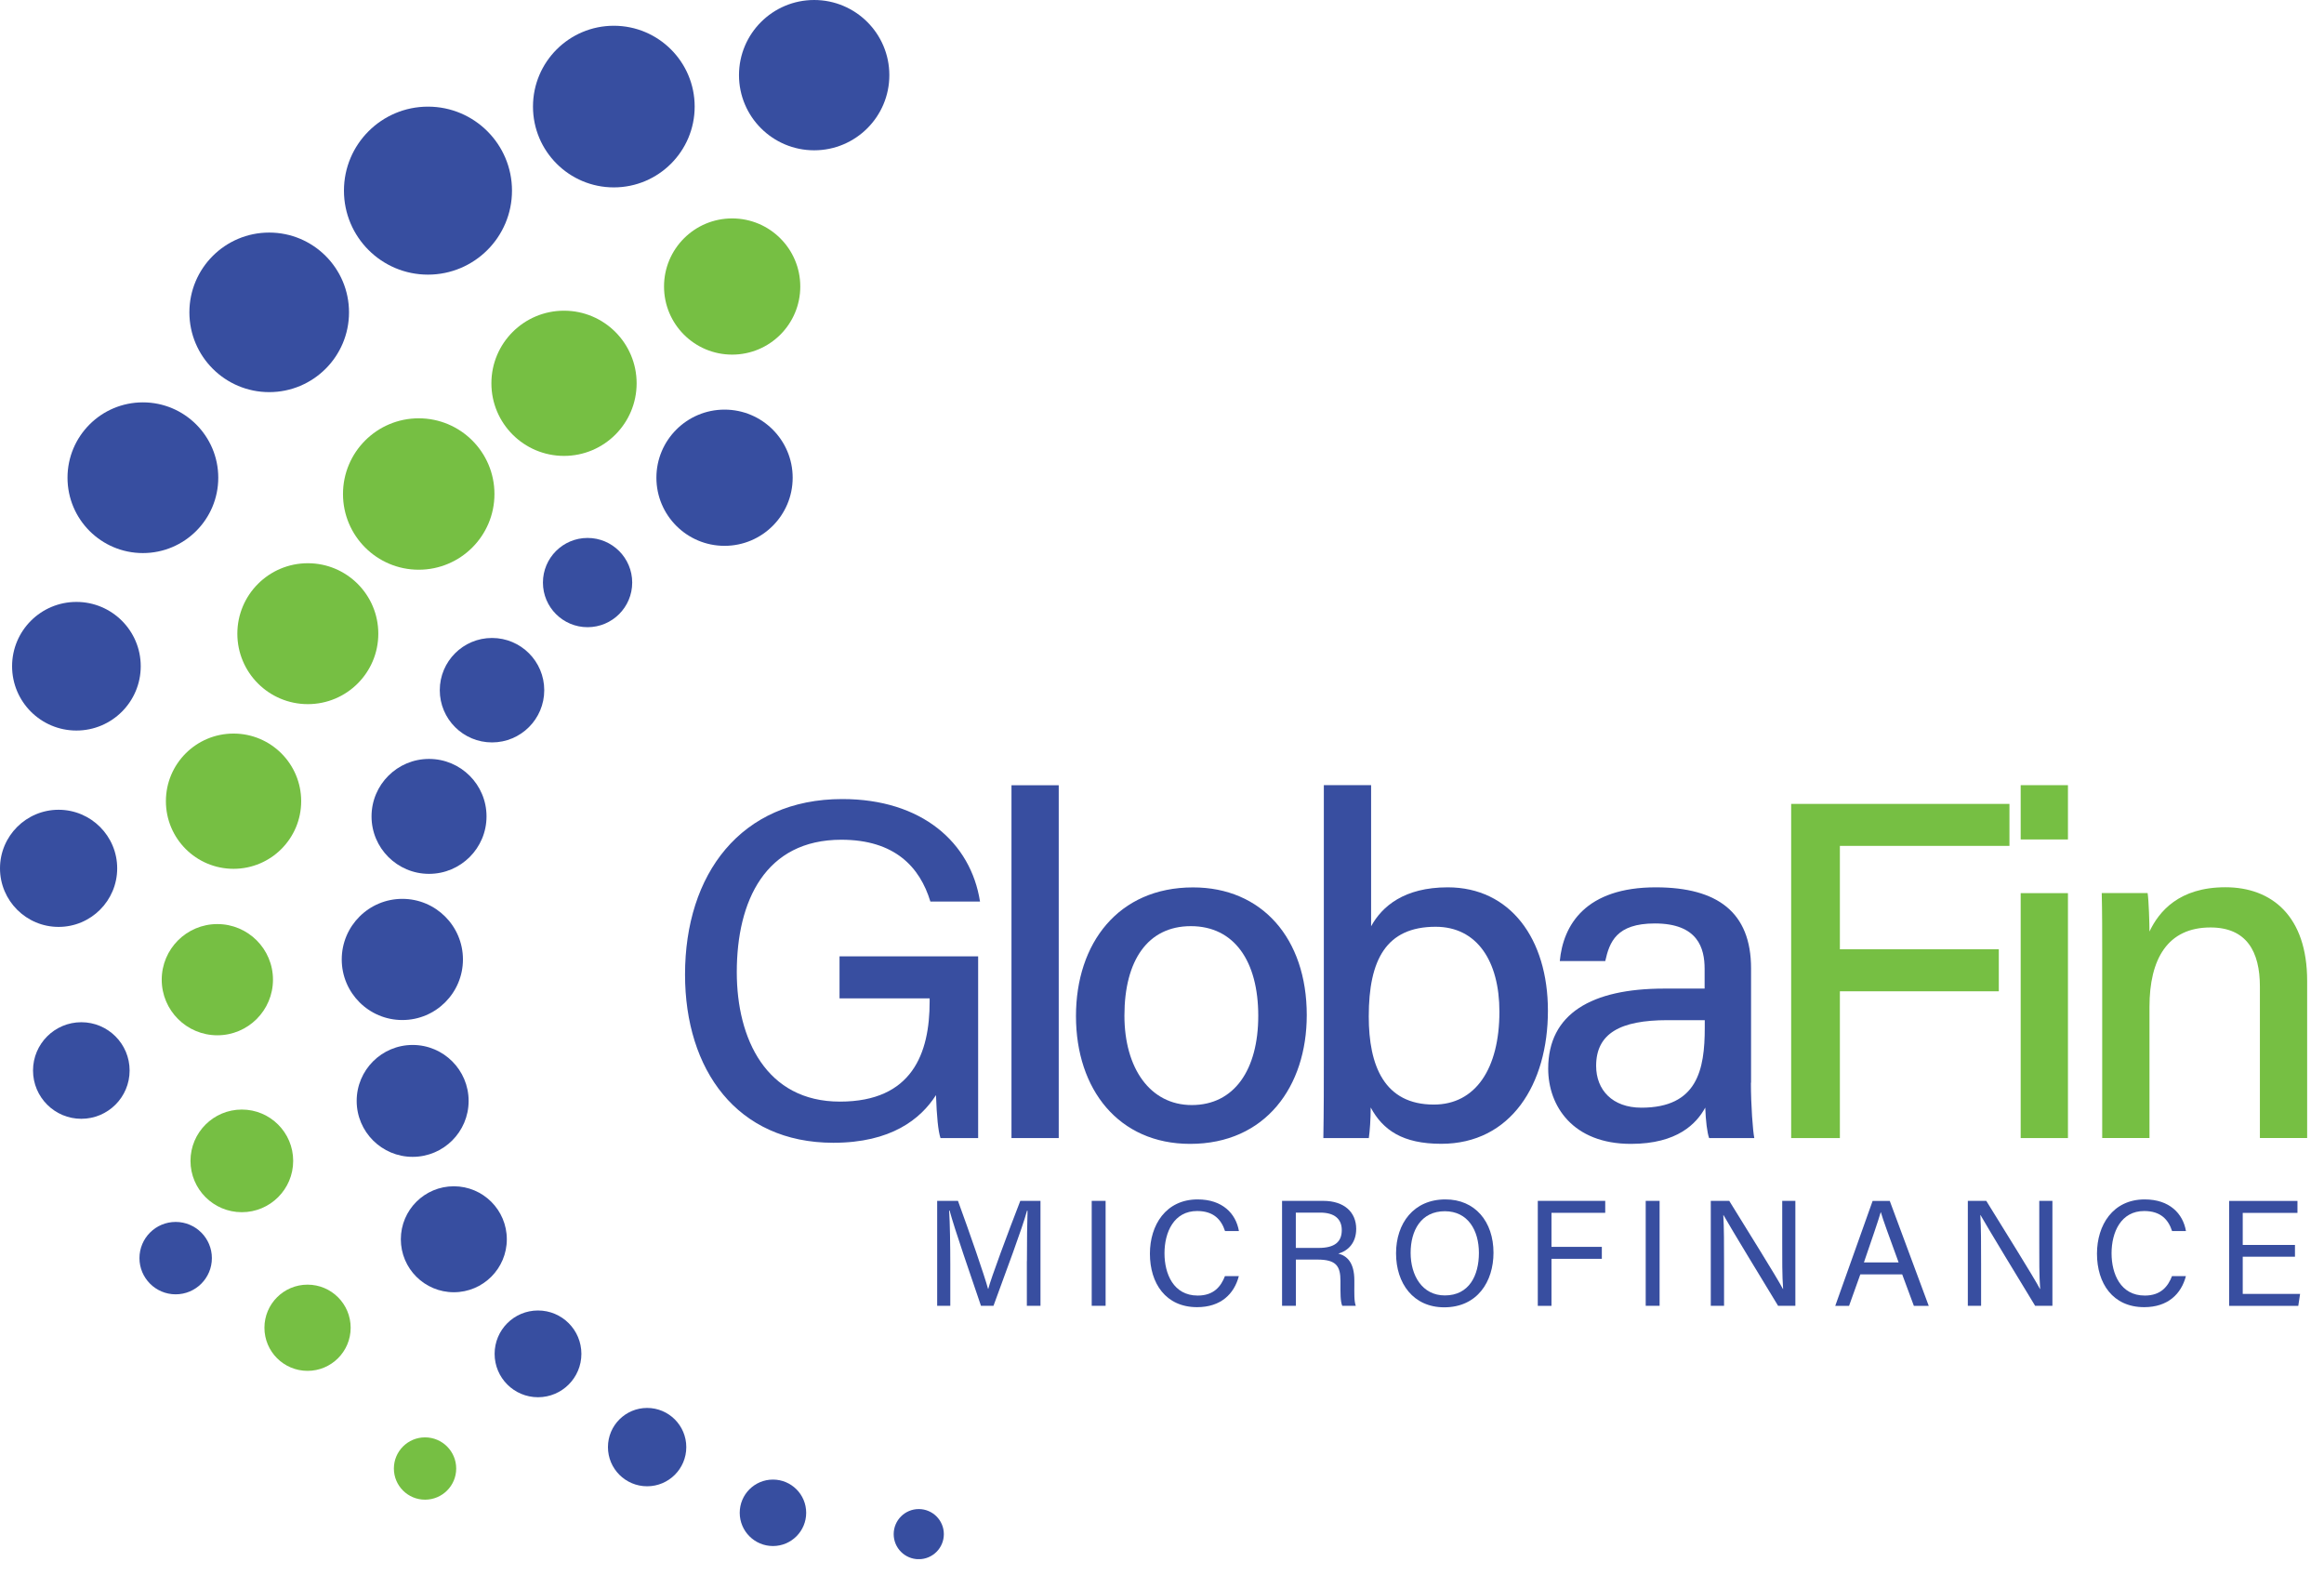 <svg width="124" height="84" viewBox="0 0 124 84" fill="none" xmlns="http://www.w3.org/2000/svg">
<g clip-path="url(#clip0_5668_31)">
<path d="M52.19 60.713H50.181C50.056 60.334 49.982 59.571 49.941 58.421C49.123 59.7 47.548 60.964 44.463 60.964C39.312 60.964 36.551 57.062 36.551 51.987C36.551 46.644 39.515 42.628 44.942 42.628C49.171 42.628 51.796 44.934 52.29 48.096H49.642C49.082 46.254 47.74 44.798 44.89 44.798C40.839 44.798 39.312 48.056 39.312 51.862C39.312 55.422 40.883 58.768 44.816 58.768C48.68 58.768 49.602 56.181 49.602 53.439V53.259H44.794V51.018H52.19V60.713Z" fill="#384EA0"/>
<path d="M53.969 60.713V41.891H56.49V60.713H53.969Z" fill="#384EA0"/>
<path d="M69.724 54.154C69.724 57.957 67.527 61.023 63.501 61.023C59.696 61.023 57.41 58.126 57.41 54.206C57.41 50.314 59.674 47.341 63.652 47.341C67.324 47.337 69.724 50.053 69.724 54.154ZM59.995 54.18C59.995 56.977 61.359 58.952 63.589 58.952C65.86 58.952 67.136 57.065 67.136 54.191C67.136 51.291 65.864 49.408 63.538 49.408C61.241 49.408 59.995 51.239 59.995 54.18Z" fill="#384EA0"/>
<path d="M70.635 41.887H73.157V49.415C73.74 48.354 74.915 47.337 77.246 47.337C80.578 47.337 82.591 50.082 82.591 53.918C82.591 57.846 80.612 61.019 76.899 61.019C74.834 61.019 73.787 60.286 73.135 59.081C73.135 59.704 73.087 60.363 73.035 60.713H70.609C70.635 59.261 70.635 57.799 70.635 56.347V41.887ZM80.003 53.97C80.003 51.276 78.809 49.441 76.6 49.441C73.961 49.441 73.032 51.203 73.032 54.228C73.032 56.848 73.857 58.926 76.504 58.926C78.724 58.926 80.003 57.017 80.003 53.97Z" fill="#384EA0"/>
<path d="M93.422 57.762C93.422 58.959 93.526 60.349 93.603 60.713H91.192C91.089 60.43 91.011 59.792 90.986 59.088C90.525 59.932 89.511 61.023 87.019 61.023C83.922 61.023 82.606 59.004 82.606 57.01C82.606 54.08 84.917 52.739 88.792 52.739C89.647 52.739 90.473 52.739 90.952 52.739V51.685C90.952 50.576 90.591 49.264 88.294 49.264C86.237 49.264 85.876 50.263 85.651 51.269H83.225C83.402 49.367 84.578 47.326 88.379 47.337C91.634 47.348 93.43 48.663 93.43 51.659V57.762H93.422ZM90.96 54.423C90.565 54.423 89.629 54.423 88.969 54.423C86.443 54.423 85.164 55.134 85.164 56.863C85.164 58.141 86.027 59.092 87.579 59.092C90.561 59.092 90.96 57.073 90.96 54.825V54.423Z" fill="#384EA0"/>
<path d="M95.57 42.886H107.217V45.126H98.169V50.642H106.649V52.883H98.169V60.713H95.57V42.886Z" fill="#76BF43"/>
<path d="M107.816 41.887H110.338V44.783H107.816V41.887ZM107.816 47.647H110.338V60.713H107.816V47.647Z" fill="#76BF43"/>
<path d="M112.166 50.937C112.166 49.809 112.166 48.649 112.141 47.643H114.589C114.651 48.019 114.688 49.301 114.688 49.695C115.193 48.63 116.259 47.333 118.74 47.333C121.225 47.333 123.101 48.885 123.101 52.323V60.71H120.58V52.632C120.58 50.757 119.864 49.478 117.944 49.478C115.658 49.478 114.688 51.154 114.688 53.719V60.71H112.166V50.937Z" fill="#76BF43"/>
<path d="M54.793 67.276C54.793 66.237 54.804 65.18 54.826 64.59H54.797C54.557 65.497 53.65 67.899 53.009 69.661H52.341C51.855 68.227 50.918 65.534 50.667 64.579H50.642C50.686 65.224 50.704 66.469 50.704 67.428V69.661H50.004V64.063H51.114C51.748 65.799 52.526 68.043 52.717 68.754H52.732C52.865 68.216 53.783 65.755 54.439 64.063H55.516V69.661H54.789V67.276H54.793Z" fill="#384EA0"/>
<path d="M58.991 64.063V69.661H58.25V64.063H58.991Z" fill="#384EA0"/>
<path d="M66.1 68.076C65.853 69.027 65.142 69.734 63.873 69.734C62.2 69.734 61.355 68.463 61.355 66.882C61.355 65.36 62.2 63.986 63.903 63.986C65.223 63.986 65.942 64.737 66.104 65.673H65.363C65.164 65.065 64.758 64.605 63.873 64.605C62.639 64.605 62.133 65.729 62.133 66.86C62.133 67.958 62.613 69.115 63.907 69.115C64.769 69.115 65.149 68.621 65.359 68.076H66.1Z" fill="#384EA0"/>
<path d="M69.144 67.195V69.661H68.406V64.063H70.596C71.746 64.063 72.362 64.686 72.362 65.559C72.362 66.285 71.946 66.727 71.407 66.875C71.864 66.996 72.263 67.339 72.263 68.312V68.552C72.263 68.938 72.244 69.425 72.34 69.661H71.617C71.514 69.418 71.522 68.983 71.522 68.456V68.338C71.522 67.542 71.297 67.195 70.29 67.195H69.144ZM69.144 66.573H70.36C71.216 66.573 71.592 66.252 71.592 65.622C71.592 65.029 71.204 64.69 70.441 64.69H69.14V66.573H69.144Z" fill="#384EA0"/>
<path d="M79.687 66.83C79.687 68.371 78.824 69.742 77.058 69.742C75.41 69.742 74.488 68.466 74.488 66.864C74.488 65.261 75.428 63.986 77.121 63.986C78.699 63.982 79.687 65.165 79.687 66.83ZM75.266 66.838C75.266 68.046 75.886 69.108 77.091 69.108C78.393 69.108 78.909 68.035 78.909 66.841C78.909 65.636 78.323 64.616 77.091 64.616C75.823 64.616 75.266 65.644 75.266 66.838Z" fill="#384EA0"/>
<path d="M82.051 64.063H85.649V64.701H82.781V66.517H85.468V67.155H82.781V69.664H82.051V64.063Z" fill="#384EA0"/>
<path d="M88.55 64.063V69.661H87.809V64.063H88.55Z" fill="#384EA0"/>
<path d="M91.281 69.661V64.063H92.266C93.069 65.371 94.817 68.157 95.13 68.765H95.141C95.086 68.047 95.093 67.162 95.093 66.248V64.063H95.794V69.661H94.872C94.131 68.445 92.31 65.449 91.96 64.822H91.949C91.989 65.46 91.989 66.41 91.989 67.42V69.661H91.281Z" fill="#384EA0"/>
<path d="M99.26 67.984L98.659 69.664H97.922L99.916 64.067H100.831L102.91 69.664H102.117L101.494 67.984H99.26ZM101.303 67.347C100.768 65.876 100.477 65.095 100.355 64.668H100.348C100.211 65.143 99.883 66.09 99.452 67.347H101.303Z" fill="#384EA0"/>
<path d="M104.996 69.661V64.063H105.98C106.784 65.371 108.532 68.157 108.845 68.765H108.856C108.801 68.047 108.808 67.162 108.808 66.248V64.063H109.509V69.661H108.587C107.846 68.445 106.025 65.449 105.674 64.822H105.663C105.704 65.46 105.704 66.41 105.704 67.42V69.661H104.996Z" fill="#384EA0"/>
<path d="M116.632 68.076C116.385 69.027 115.673 69.734 114.405 69.734C112.731 69.734 111.887 68.463 111.887 66.882C111.887 65.36 112.731 63.986 114.434 63.986C115.754 63.986 116.473 64.737 116.635 65.673H115.894C115.695 65.065 115.29 64.605 114.405 64.605C113.17 64.605 112.665 65.729 112.665 66.86C112.665 67.958 113.144 69.115 114.438 69.115C115.301 69.115 115.68 68.621 115.891 68.076H116.632Z" fill="#384EA0"/>
<path d="M122.451 67.044H119.664V69.027H122.724L122.628 69.664H118.938V64.067H122.584V64.704H119.664V66.414H122.451V67.044Z" fill="#384EA0"/>
<path d="M43.441 8.018C45.656 8.018 47.452 6.223 47.452 4.009C47.452 1.795 45.656 0 43.441 0C41.226 0 39.43 1.795 39.43 4.009C39.43 6.223 41.226 8.018 43.441 8.018Z" fill="#374EA0"/>
<path d="M32.751 9.997C35.133 9.997 37.065 8.067 37.065 5.686C37.065 3.305 35.133 1.374 32.751 1.374C30.369 1.374 28.438 3.305 28.438 5.686C28.438 8.067 30.369 9.997 32.751 9.997Z" fill="#374EA0"/>
<path d="M39.065 18.918C41.072 18.918 42.7 17.292 42.7 15.285C42.7 13.278 41.072 11.652 39.065 11.652C37.057 11.652 35.43 13.278 35.43 15.285C35.43 17.292 37.057 18.918 39.065 18.918Z" fill="#76BF43"/>
<path d="M38.659 29.119C40.666 29.119 42.294 27.492 42.294 25.485C42.294 23.479 40.666 21.852 38.659 21.852C36.651 21.852 35.023 23.479 35.023 25.485C35.023 27.492 36.651 29.119 38.659 29.119Z" fill="#374EA0"/>
<path d="M30.094 24.321C32.233 24.321 33.968 22.587 33.968 20.448C33.968 18.309 32.233 16.575 30.094 16.575C27.954 16.575 26.219 18.309 26.219 20.448C26.219 22.587 27.954 24.321 30.094 24.321Z" fill="#76BF43"/>
<path d="M22.341 30.393C24.573 30.393 26.382 28.585 26.382 26.355C26.382 24.124 24.573 22.316 22.341 22.316C20.11 22.316 18.301 24.124 18.301 26.355C18.301 28.585 20.11 30.393 22.341 30.393Z" fill="#76BF43"/>
<path d="M16.425 37.564C18.502 37.564 20.185 35.882 20.185 33.806C20.185 31.73 18.502 30.047 16.425 30.047C14.348 30.047 12.664 31.73 12.664 33.806C12.664 35.882 14.348 37.564 16.425 37.564Z" fill="#76BF43"/>
<path d="M12.461 46.349C14.454 46.349 16.07 44.734 16.07 42.742C16.07 40.749 14.454 39.134 12.461 39.134C10.467 39.134 8.852 40.749 8.852 42.742C8.852 44.734 10.467 46.349 12.461 46.349Z" fill="#76BF43"/>
<path d="M31.35 33.459C32.666 33.459 33.732 32.394 33.732 31.079C33.732 29.764 32.666 28.698 31.35 28.698C30.035 28.698 28.969 29.764 28.969 31.079C28.969 32.394 30.035 33.459 31.35 33.459Z" fill="#374EA0"/>
<path d="M26.252 39.606C27.791 39.606 29.039 38.359 29.039 36.82C29.039 35.281 27.791 34.034 26.252 34.034C24.713 34.034 23.465 35.281 23.465 36.82C23.465 38.359 24.713 39.606 26.252 39.606Z" fill="#374EA0"/>
<path d="M22.892 46.618C24.586 46.618 25.959 45.246 25.959 43.553C25.959 41.859 24.586 40.487 22.892 40.487C21.198 40.487 19.824 41.859 19.824 43.553C19.824 45.246 21.198 46.618 22.892 46.618Z" fill="#374EA0"/>
<path d="M21.468 54.416C23.253 54.416 24.701 52.969 24.701 51.184C24.701 49.399 23.253 47.952 21.468 47.952C19.682 47.952 18.234 49.399 18.234 51.184C18.234 52.969 19.682 54.416 21.468 54.416Z" fill="#374EA0"/>
<path d="M11.597 55.23C13.236 55.23 14.565 53.902 14.565 52.264C14.565 50.626 13.236 49.297 11.597 49.297C9.958 49.297 8.629 50.626 8.629 52.264C8.629 53.902 9.958 55.23 11.597 55.23Z" fill="#76BF43"/>
<path d="M12.903 64.668C14.416 64.668 15.643 63.442 15.643 61.93C15.643 60.417 14.416 59.192 12.903 59.192C11.39 59.192 10.164 60.417 10.164 61.93C10.164 63.442 11.39 64.668 12.903 64.668Z" fill="#76BF43"/>
<path d="M22.017 61.715C23.667 61.715 25.004 60.379 25.004 58.731C25.004 57.082 23.667 55.746 22.017 55.746C20.368 55.746 19.031 57.082 19.031 58.731C19.031 60.379 20.368 61.715 22.017 61.715Z" fill="#374EA0"/>
<path d="M24.215 68.938C25.776 68.938 27.042 67.673 27.042 66.112C27.042 64.551 25.776 63.285 24.215 63.285C22.653 63.285 21.387 64.551 21.387 66.112C21.387 67.673 22.653 68.938 24.215 68.938Z" fill="#374EA0"/>
<path d="M28.706 74.539C29.985 74.539 31.021 73.503 31.021 72.225C31.021 70.947 29.985 69.911 28.706 69.911C27.427 69.911 26.391 70.947 26.391 72.225C26.391 73.503 27.427 74.539 28.706 74.539Z" fill="#374EA0"/>
<path d="M34.528 79.289C35.682 79.289 36.618 78.354 36.618 77.2C36.618 76.046 35.682 75.11 34.528 75.11C33.373 75.11 32.438 76.046 32.438 77.2C32.438 78.354 33.373 79.289 34.528 79.289Z" fill="#374EA0"/>
<path d="M41.242 82.477C42.221 82.477 43.015 81.683 43.015 80.704C43.015 79.725 42.221 78.932 41.242 78.932C40.263 78.932 39.469 79.725 39.469 80.704C39.469 81.683 40.263 82.477 41.242 82.477Z" fill="#374EA0"/>
<path d="M49.022 83.18C49.761 83.18 50.36 82.582 50.36 81.843C50.36 81.104 49.761 80.505 49.022 80.505C48.283 80.505 47.684 81.104 47.684 81.843C47.684 82.582 48.283 83.18 49.022 83.18Z" fill="#374EA0"/>
<path d="M22.835 14.651C25.311 14.651 27.318 12.645 27.318 10.17C27.318 7.696 25.311 5.689 22.835 5.689C20.359 5.689 18.352 7.696 18.352 10.17C18.352 12.645 20.359 14.651 22.835 14.651Z" fill="#374EA0"/>
<path d="M14.364 20.919C16.715 20.919 18.622 19.014 18.622 16.663C18.622 14.312 16.715 12.407 14.364 12.407C12.012 12.407 10.105 14.312 10.105 16.663C10.105 19.014 12.012 20.919 14.364 20.919Z" fill="#374EA0"/>
<path d="M7.624 29.505C9.845 29.505 11.646 27.705 11.646 25.485C11.646 23.265 9.845 21.465 7.624 21.465C5.402 21.465 3.602 23.265 3.602 25.485C3.602 27.705 5.402 29.505 7.624 29.505Z" fill="#374EA0"/>
<path d="M4.077 38.972C5.973 38.972 7.509 37.436 7.509 35.541C7.509 33.647 5.973 32.111 4.077 32.111C2.181 32.111 0.645 33.647 0.645 35.541C0.645 37.436 2.181 38.972 4.077 38.972Z" fill="#374EA0"/>
<path d="M3.126 49.448C4.853 49.448 6.253 48.049 6.253 46.324C6.253 44.598 4.853 43.199 3.126 43.199C1.4 43.199 0 44.598 0 46.324C0 48.049 1.4 49.448 3.126 49.448Z" fill="#374EA0"/>
<path d="M4.339 59.685C5.762 59.685 6.916 58.532 6.916 57.109C6.916 55.687 5.762 54.533 4.339 54.533C2.916 54.533 1.762 55.687 1.762 57.109C1.762 58.532 2.916 59.685 4.339 59.685Z" fill="#374EA0"/>
<path d="M9.373 69.049C10.44 69.049 11.305 68.184 11.305 67.118C11.305 66.052 10.44 65.187 9.373 65.187C8.306 65.187 7.441 66.052 7.441 67.118C7.441 68.184 8.306 69.049 9.373 69.049Z" fill="#374EA0"/>
<path d="M16.41 73.132C17.68 73.132 18.71 72.102 18.71 70.832C18.71 69.562 17.68 68.533 16.41 68.533C15.139 68.533 14.109 69.562 14.109 70.832C14.109 72.102 15.139 73.132 16.41 73.132Z" fill="#76BF43"/>
<path d="M22.678 80.004C23.597 80.004 24.341 79.26 24.341 78.342C24.341 77.424 23.597 76.68 22.678 76.68C21.76 76.68 21.016 77.424 21.016 78.342C21.016 79.26 21.76 80.004 22.678 80.004Z" fill="#76BF43"/>
</g>
<defs>
<clipPath id="clip0_5668_31">
<rect width="123.102" height="83.177" fill="white"/>
</clipPath>
</defs>
</svg>
